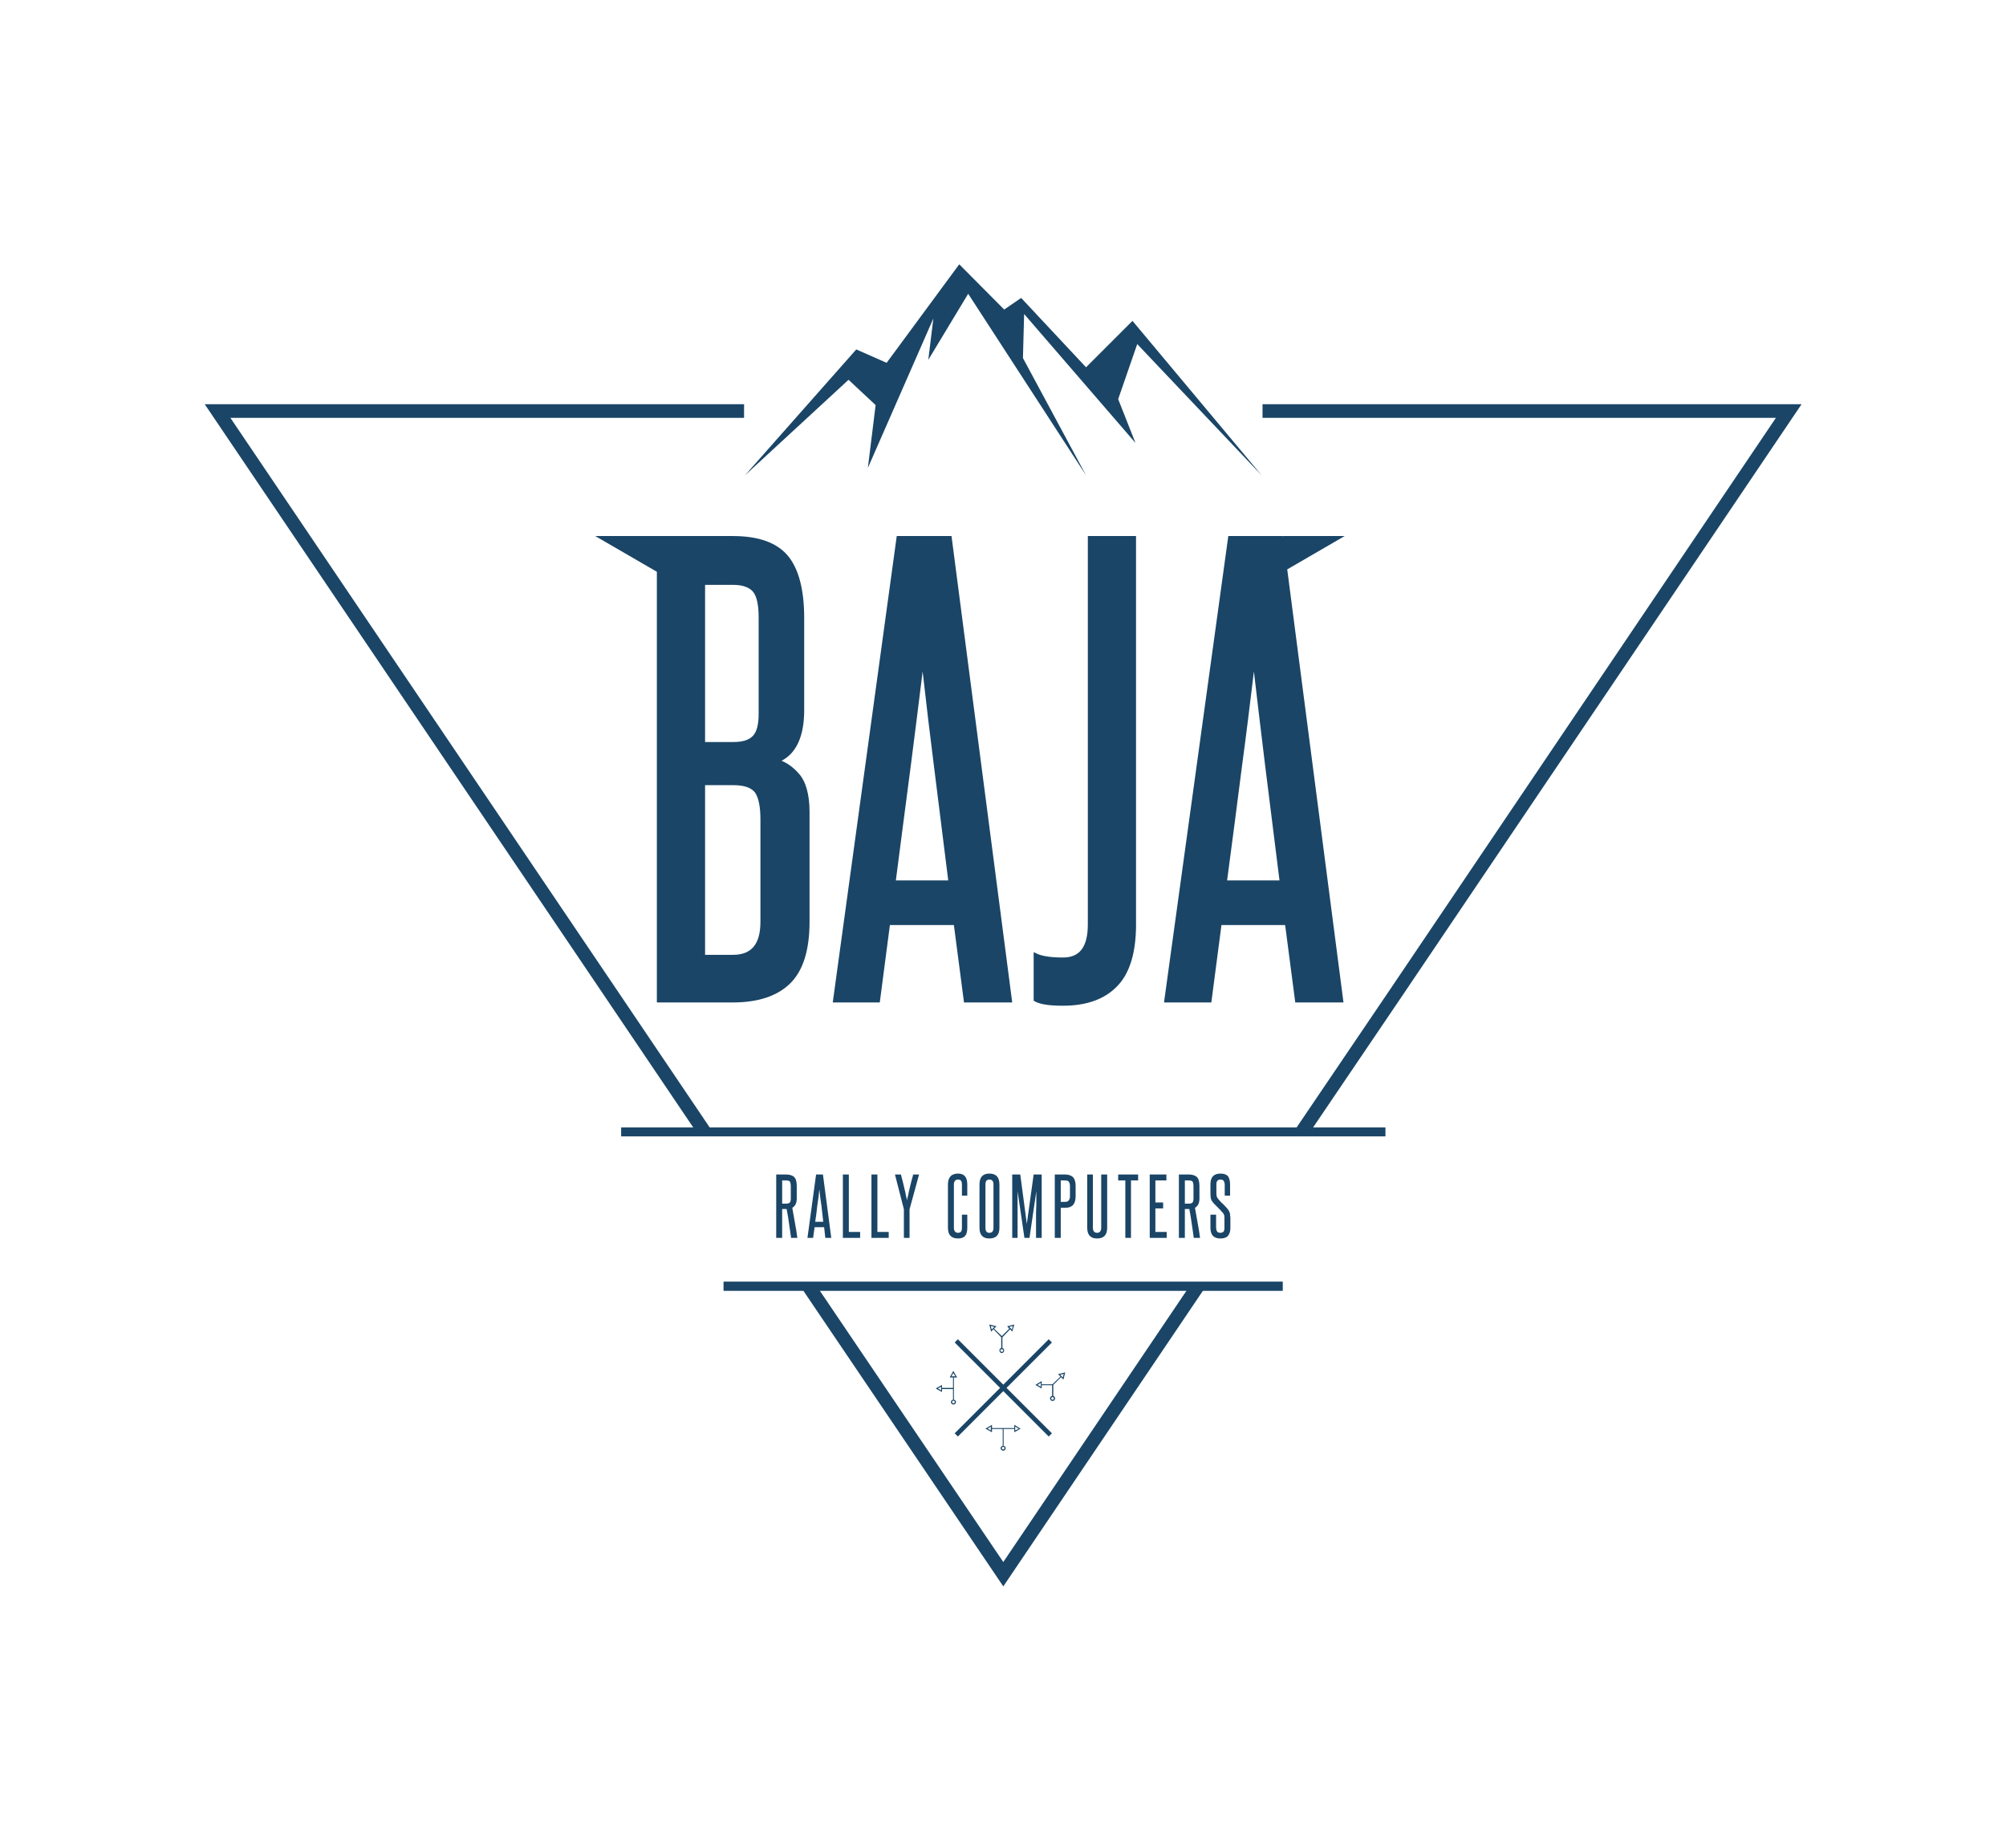 <?xml version="1.0" encoding="UTF-8" standalone="no"?>
<!DOCTYPE svg PUBLIC "-//W3C//DTD SVG 1.1//EN"
"http://www.w3.org/Graphics/SVG/1.1/DTD/svg11.dtd">


<!-- Page 1 -->
<svg x="0" y="0" width="674" height="621" viewBox="0 0 674 621" version="1.1" xmlns="http://www.w3.org/2000/svg" xmlns:xlink="http://www.w3.org/1999/xlink"
style="display: block;margin-left: auto;margin-right: auto;">
<defs>

<style type="text/css"><![CDATA[

.g0_1{
fill: #FFFFFF;
}
.g1_1{
fill: #1A4566;
}
.g2_1{
fill: none;
stroke: #1A4566;
stroke-width: 4.583;
stroke-linecap: butt;
stroke-linejoin: miter;
}
.g3_1{
fill: none;
stroke: #1A4566;
stroke-width: 1.528;
stroke-linecap: butt;
stroke-linejoin: miter;
}

]]></style>

</defs>
<path d="M0,0
L0,621
L674,621
L674,0 Z " 
fill="#FFFFFF" stroke="none" />
<path d="M601.8,131.9H60.7l6.5,9.6L199.6,336.9l25.2,37.3H204.1v12.2h29L260,426.1H238.6v12.2h29.6L332,532.4l5,7.4l5.1,-7.4l63.7,-94.1h29.8V426.1H414.1L441,386.4h29V374.2H449.2l25.3,-37.3L606.9,141.5l6.4,-9.6Z" class="g0_1" />
<path d="M265.7,398.7c0,-.8,-.1,-1.4,-.3,-1.7c-.2,-.3,-.7,-.4,-1.4,-.4h-1.2v7.8h1.3c.6,0,1,-.1,1.3,-.4c.2,-.3,.3,-.7,.3,-1.3Zm.1,17.2c-.2,-1.7,-.5,-3.3,-.7,-4.9c-.2,-1.6,-.5,-3.2,-.8,-4.8c-.1,0,-.2,0,-.2,0h-1.3v9.7h-2V394.6H264c1.3,0,2.2,.3,2.8,.8c.6,.6,.9,1.6,.9,3v4.3c0,1.5,-.5,2.5,-1.5,3.1c.3,1.7,.6,3.4,.9,5.1c.3,1.6,.6,3.3,.8,5Z" class="g1_1" />
<path d="M276.6,410.5c-.2,-1.8,-.4,-3.6,-.6,-5.4c-.3,-1.8,-.5,-3.6,-.7,-5.5c-.2,1.9,-.4,3.7,-.7,5.5c-.2,1.8,-.4,3.6,-.7,5.4Zm.7,5.4l-.4,-3.6h-3.2l-.5,3.6h-1.9l2.9,-21.3h2.3l2.8,21.3Z" class="g1_1" />
<path d="M283.2,415.9V394.6h2v19.3H289v2Z" class="g1_1" />
<path d="M292.8,415.9V394.6h2v19.3h3.8v2Z" class="g1_1" />
<path d="M303.7,415.9v-9.6l-3,-11.7h2c.2,.7,.4,1.5,.6,2.3c.2,.9,.4,1.7,.6,2.5c.2,.9,.4,1.6,.5,2.3c.2,.7,.3,1.3,.3,1.6c.1,-.3,.2,-.9,.4,-1.6c.1,-.7,.3,-1.4,.5,-2.3c.2,-.8,.4,-1.6,.6,-2.5c.2,-.8,.5,-1.6,.6,-2.3h2l-3.2,11.7v9.6Z" class="g1_1" />
<path d="M323.2,408.1H325v4.4c0,1.2,-.2,2.1,-.7,2.7c-.5,.6,-1.3,.9,-2.4,.9c-2.3,0,-3.4,-1.2,-3.4,-3.6V398c0,-2.4,1.1,-3.7,3.4,-3.7c2.1,0,3.1,1.2,3.1,3.7v3.7h-1.8V398c0,-.6,-.1,-1,-.3,-1.3c-.1,-.2,-.5,-.4,-1,-.4c-.9,0,-1.4,.6,-1.4,1.7v14.5c0,1.1,.5,1.7,1.4,1.7c.5,0,.8,-.2,1,-.4c.2,-.3,.3,-.7,.3,-1.3Z" class="g1_1" />
<path d="M333.8,398c0,-1.1,-.4,-1.7,-1.4,-1.7c-.9,0,-1.3,.6,-1.3,1.7v14.5c0,1.1,.4,1.7,1.3,1.7c1,0,1.4,-.6,1.4,-1.7Zm-4.7,0c0,-2.5,1.1,-3.7,3.3,-3.7c2.3,0,3.4,1.2,3.4,3.7v14.5c0,2.4,-1.1,3.6,-3.4,3.6c-2.2,0,-3.3,-1.2,-3.3,-3.6Z" class="g1_1" />
<path d="M348.1,415.9v-6.5c0,-1.5,0,-3.1,.1,-4.6c0,-1.5,0,-3,0,-4.6l-2.3,15.7h-1.7l-2.3,-15.7c0,1.6,0,3.1,0,4.6c0,1.5,0,3.1,0,4.6v6.5h-1.8V394.6h2.7l2.2,16.6l2.3,-16.6H350v21.3Z" class="g1_1" />
<path d="M359.5,398.4c0,-.6,-.2,-1.1,-.4,-1.4c-.3,-.3,-.7,-.4,-1.4,-.4h-1.3v7.2h1.4c.5,0,1,-.1,1.2,-.4c.3,-.3,.5,-.8,.5,-1.4Zm-5.1,17.5V394.6h3.3c1.3,0,2.2,.3,2.8,.9c.6,.6,.9,1.6,.9,2.9v3.5c0,1.4,-.3,2.3,-.9,3c-.6,.6,-1.5,.9,-2.7,.9h-1.4v10.1Z" class="g1_1" />
<path d="M370,394.6h2v17.9c0,2.4,-1.1,3.6,-3.4,3.6c-2.2,0,-3.3,-1.2,-3.3,-3.6V394.6h1.9v17.9c0,1.1,.5,1.7,1.4,1.7c.9,0,1.4,-.6,1.4,-1.7Z" class="g1_1" />
<path d="M378.1,415.9V396.6h-2.4v-2h6.7v2H380v19.3Z" class="g1_1" />
<path d="M386.3,415.9V394.6h5.6v2h-3.7V404h2.6v2h-2.6v7.9H392v2Z" class="g1_1" />
<path d="M401,398.7c0,-.8,-.1,-1.4,-.3,-1.7c-.2,-.3,-.7,-.4,-1.4,-.4h-1.2v7.8h1.3c.6,0,1,-.1,1.3,-.4c.2,-.3,.3,-.7,.3,-1.3Zm.1,17.2c-.2,-1.7,-.5,-3.3,-.7,-4.9c-.2,-1.6,-.5,-3.2,-.8,-4.8c-.1,0,-.2,0,-.2,0h-1.3v9.7h-2V394.6h3.2c1.3,0,2.2,.3,2.8,.8c.6,.6,.9,1.6,.9,3v4.3c0,1.5,-.5,2.5,-1.5,3.1c.3,1.7,.6,3.4,.9,5.1c.3,1.6,.6,3.3,.8,5Z" class="g1_1" />
<path d="M411.4,409.6c0,-.4,0,-.6,0,-.8c0,-.2,-.1,-.4,-.1,-.6c-.1,-.1,-.2,-.3,-.2,-.4c-.1,-.1,-.2,-.3,-.3,-.4c-.3,-.3,-.6,-.6,-.8,-.9c-.3,-.3,-.6,-.5,-.8,-.8c-.3,-.3,-.6,-.6,-.9,-.9c-.3,-.3,-.6,-.6,-.9,-1c-.3,-.4,-.5,-.8,-.6,-1.2c0,-.4,-.1,-1,-.1,-1.6v-3.1c0,-2.4,1.1,-3.6,3.4,-3.6c1.1,0,2,.3,2.5,.9c.4,.6,.7,1.5,.7,2.7v3.8h-1.8v-3.6c0,-.5,-.1,-.9,-.3,-1.3c-.2,-.3,-.6,-.5,-1.1,-.5c-.9,0,-1.4,.5,-1.4,1.6V401c0,.5,.1,.8,.1,1c.1,.2,.2,.4,.4,.7c.5,.6,1,1.2,1.6,1.7c.5,.5,1.1,1.1,1.6,1.7c.2,.3,.4,.5,.5,.7c.1,.2,.2,.5,.3,.7c.1,.3,.1,.6,.1,.9c.1,.4,.1,.7,.1,1.1v3.1c0,1.1,-.3,2,-.8,2.6c-.5,.6,-1.4,.9,-2.5,.9c-1.2,0,-2,-.3,-2.6,-.9c-.5,-.6,-.8,-1.5,-.8,-2.6v-4.5h1.9v4.2c0,.6,.1,1,.3,1.4c.2,.3,.6,.5,1.1,.5c.5,0,.9,-.2,1.1,-.4c.2,-.3,.3,-.7,.3,-1.2Z" class="g1_1" />
<path d="M255.5,309.7c0,7.5,-3,11.1,-9.2,11.1h-9.4v-57h9.6c3.6,0,6,.9,7.2,2.5c1.2,1.8,1.8,4.8,1.8,9ZM236.9,196.5h9.4c3.2,0,5.4,.8,6.7,2.3c1.3,1.6,1.9,4.5,1.9,8.6v32.5c0,3.4,-.6,5.9,-1.9,7.3c-1.3,1.4,-3.4,2.1,-6.5,2.1h-9.6Zm25.7,59.1c5,-2.6,7.6,-8.3,7.6,-17v-31c0,-9.6,-1.9,-16.6,-5.5,-20.9c-3.7,-4.4,-9.9,-6.6,-18.4,-6.6H200l20.7,12V336.8h25.6c8.5,0,15,-2.2,19.3,-6.5c4.3,-4.3,6.4,-11.2,6.4,-20.6V272.8c0,-5.8,-1.2,-10.2,-3.6,-12.9c-1.7,-1.9,-3.6,-3.4,-5.8,-4.3Z" class="g1_1" />
<path d="M301,295.8c1.7,-12.9,3.3,-25.7,5,-38.4c1.3,-10.3,2.7,-21,4,-31.8c1.2,10.8,2.5,21.5,3.8,31.8c1.6,12.7,3.2,25.5,4.8,38.4Zm.3,-115.7L279.8,336.8h15.8l3.4,-26h21.5l3.4,26h16.2L319.7,180.1Z" class="g1_1" />
<path d="M365.5,310.6c0,7.5,-2.7,11.1,-8.3,11.1c-3.9,0,-6.8,-.4,-8.6,-1.2l-1.3,-.6v16.3l.5,.3c1.9,1,5,1.4,9.4,1.4c7.9,0,14,-2.2,18.2,-6.6c4.2,-4.3,6.3,-11.3,6.3,-20.7V180.1H365.5Z" class="g1_1" />
<path d="M412.3,295.8c1.7,-12.9,3.4,-25.7,5,-38.4c1.4,-10.3,2.7,-21,4,-31.8c1.3,10.8,2.5,21.5,3.8,31.8c1.6,12.7,3.2,25.5,4.8,38.4ZM451.8,180.1H431.1v.2l-.1,-.2H412.7L391.1,336.8H407l3.4,-26h21.4l3.4,26h16.2L432.5,191.3Z" class="g1_1" />
<path d="M271.7,432.2l65.4,96.7l65.3,-96.7M424.2,138.1H601L469.1,333.5l-31.7,46.8m-200.7,0L205.1,333.5L73.1,138.1H250" class="g2_1" />
<path d="M465.5,381.8H208.7v-3H465.5v3Z" class="g1_1" />
<path d="M431,433.7H243.1v-3.1H431v3.1Z" class="g1_1" />
<path d="M352.9,450.5l-31.6,31.6m31.6,0L321.3,450.5" class="g3_1" />
<path d="M320.3,471.5c-.2,0,-.4,-.2,-.4,-.4c0,-.3,.2,-.5,.4,-.5c.3,0,.5,.2,.5,.5c0,.2,-.2,.4,-.5,.4m-4.1,-4.4l-1.1,-.6l1.1,-.6Zm4.1,-5.8l.7,1.1h-1.3Zm.2,9v-7.5h1.1l-1.3,-2.2l-1.2,2.2h1.1v3.5h-3.7v-1l-2.1,1.2l2.1,1.2v-1h3.7v3.6c-.4,0,-.7,.4,-.7,.8c0,.4,.4,.8,.8,.8c.5,0,.9,-.4,.9,-.8c0,-.4,-.3,-.8,-.7,-.8Z" class="g1_1" />
<path d="M337.1,453.7c0,.3,-.3,.5,-.5,.5c-.3,0,-.5,-.2,-.5,-.5c0,-.2,.2,-.4,.5,-.4c.2,0,.5,.2,.5,.4m-4.2,-8.2l1.2,.3l-.9,.9Zm7.4,0l-.3,1.2l-.9,-.9Zm-.9,1.1l.7,.8l.7,-2.4l-2.4,.6l.7,.8l-2.5,2.5L334,446.4l.8,-.8l-2.4,-.6l.6,2.4l.8,-.8l2.6,2.7v3.6c-.4,.1,-.6,.4,-.6,.8c0,.5,.3,.9,.8,.9c.4,0,.8,-.4,.8,-.9c0,-.4,-.3,-.7,-.6,-.8v-3.6Z" class="g1_1" />
<path d="M354.1,469.8c0,.3,-.2,.5,-.4,.5c-.3,0,-.5,-.2,-.5,-.5c0,-.2,.2,-.4,.5,-.4c.2,0,.4,.2,.4,.4m-4.4,-3.9l-1.1,-.6l1.1,-.7Zm7.7,-4.3l-.3,1.2l-.9,-.9Zm-.9,1.1l.8,.8l.6,-2.4l-2.4,.6l.8,.8l-2.7,2.6H350V464l-2.1,1.3l2.1,1.2v-1.1h3.5V469c-.4,.1,-.7,.4,-.7,.8c0,.5,.4,.9,.9,.9c.4,0,.8,-.4,.8,-.9c0,-.4,-.3,-.7,-.6,-.8v-3.7Z" class="g1_1" />
<path d="M341.1,479.3l1.2,.7l-1.2,.6Zm-3.6,7.3c0,.2,-.2,.4,-.4,.4c-.3,0,-.5,-.2,-.5,-.4c0,-.3,.2,-.5,.5,-.5c.2,0,.4,.2,.4,.5m-4.6,-6l-1.1,-.6l1.1,-.7Zm10,-.6l-2.1,-1.3v1.1h-7.5v-1.1l-2.2,1.3l2.2,1.2v-1.1h3.6v5.7c-.4,0,-.7,.4,-.7,.8c0,.4,.4,.8,.9,.8c.4,0,.8,-.4,.8,-.8c0,-.4,-.3,-.8,-.7,-.8v-5.7h3.6v1.1Z" class="g1_1" />
<path d="M384,104.9l-3.2,-3.8l-3.6,3.5l-12.1,12.2L346.4,96.9l-2.7,-2.8l-3.2,2.2L338,98L325.5,85.5l-3.8,-3.7l-3.1,4.3l-22.2,30.1l-6.8,-3l-3.1,-1.4l-2.2,2.5l-37.4,42.4l6.5,6.4l21.3,-19.7v28.4h10.4l-2,16.1l7.1,-16.1H395.4l.4,.5l-.2,-.5H401V142.3l19.5,20.5l6.9,-6.1Z" class="g0_1" />
<path fill-rule="evenodd" d="M311.9,120.9L313.6,107l-22,50.2l2.6,-21.1l-9.1,-8.5l-34.8,32.1l37.4,-42.3l10.2,4.5L322.3,88.8L337.4,104l5.7,-3.9l21.8,23.3l15.6,-15.6l43.4,51.9L382.1,115.6l-6.4,18.5l5.8,14.7L344.1,105.5l-.4,14.8l21.2,39.4l-39.6,-61Z" class="g1_1" />

</svg>
